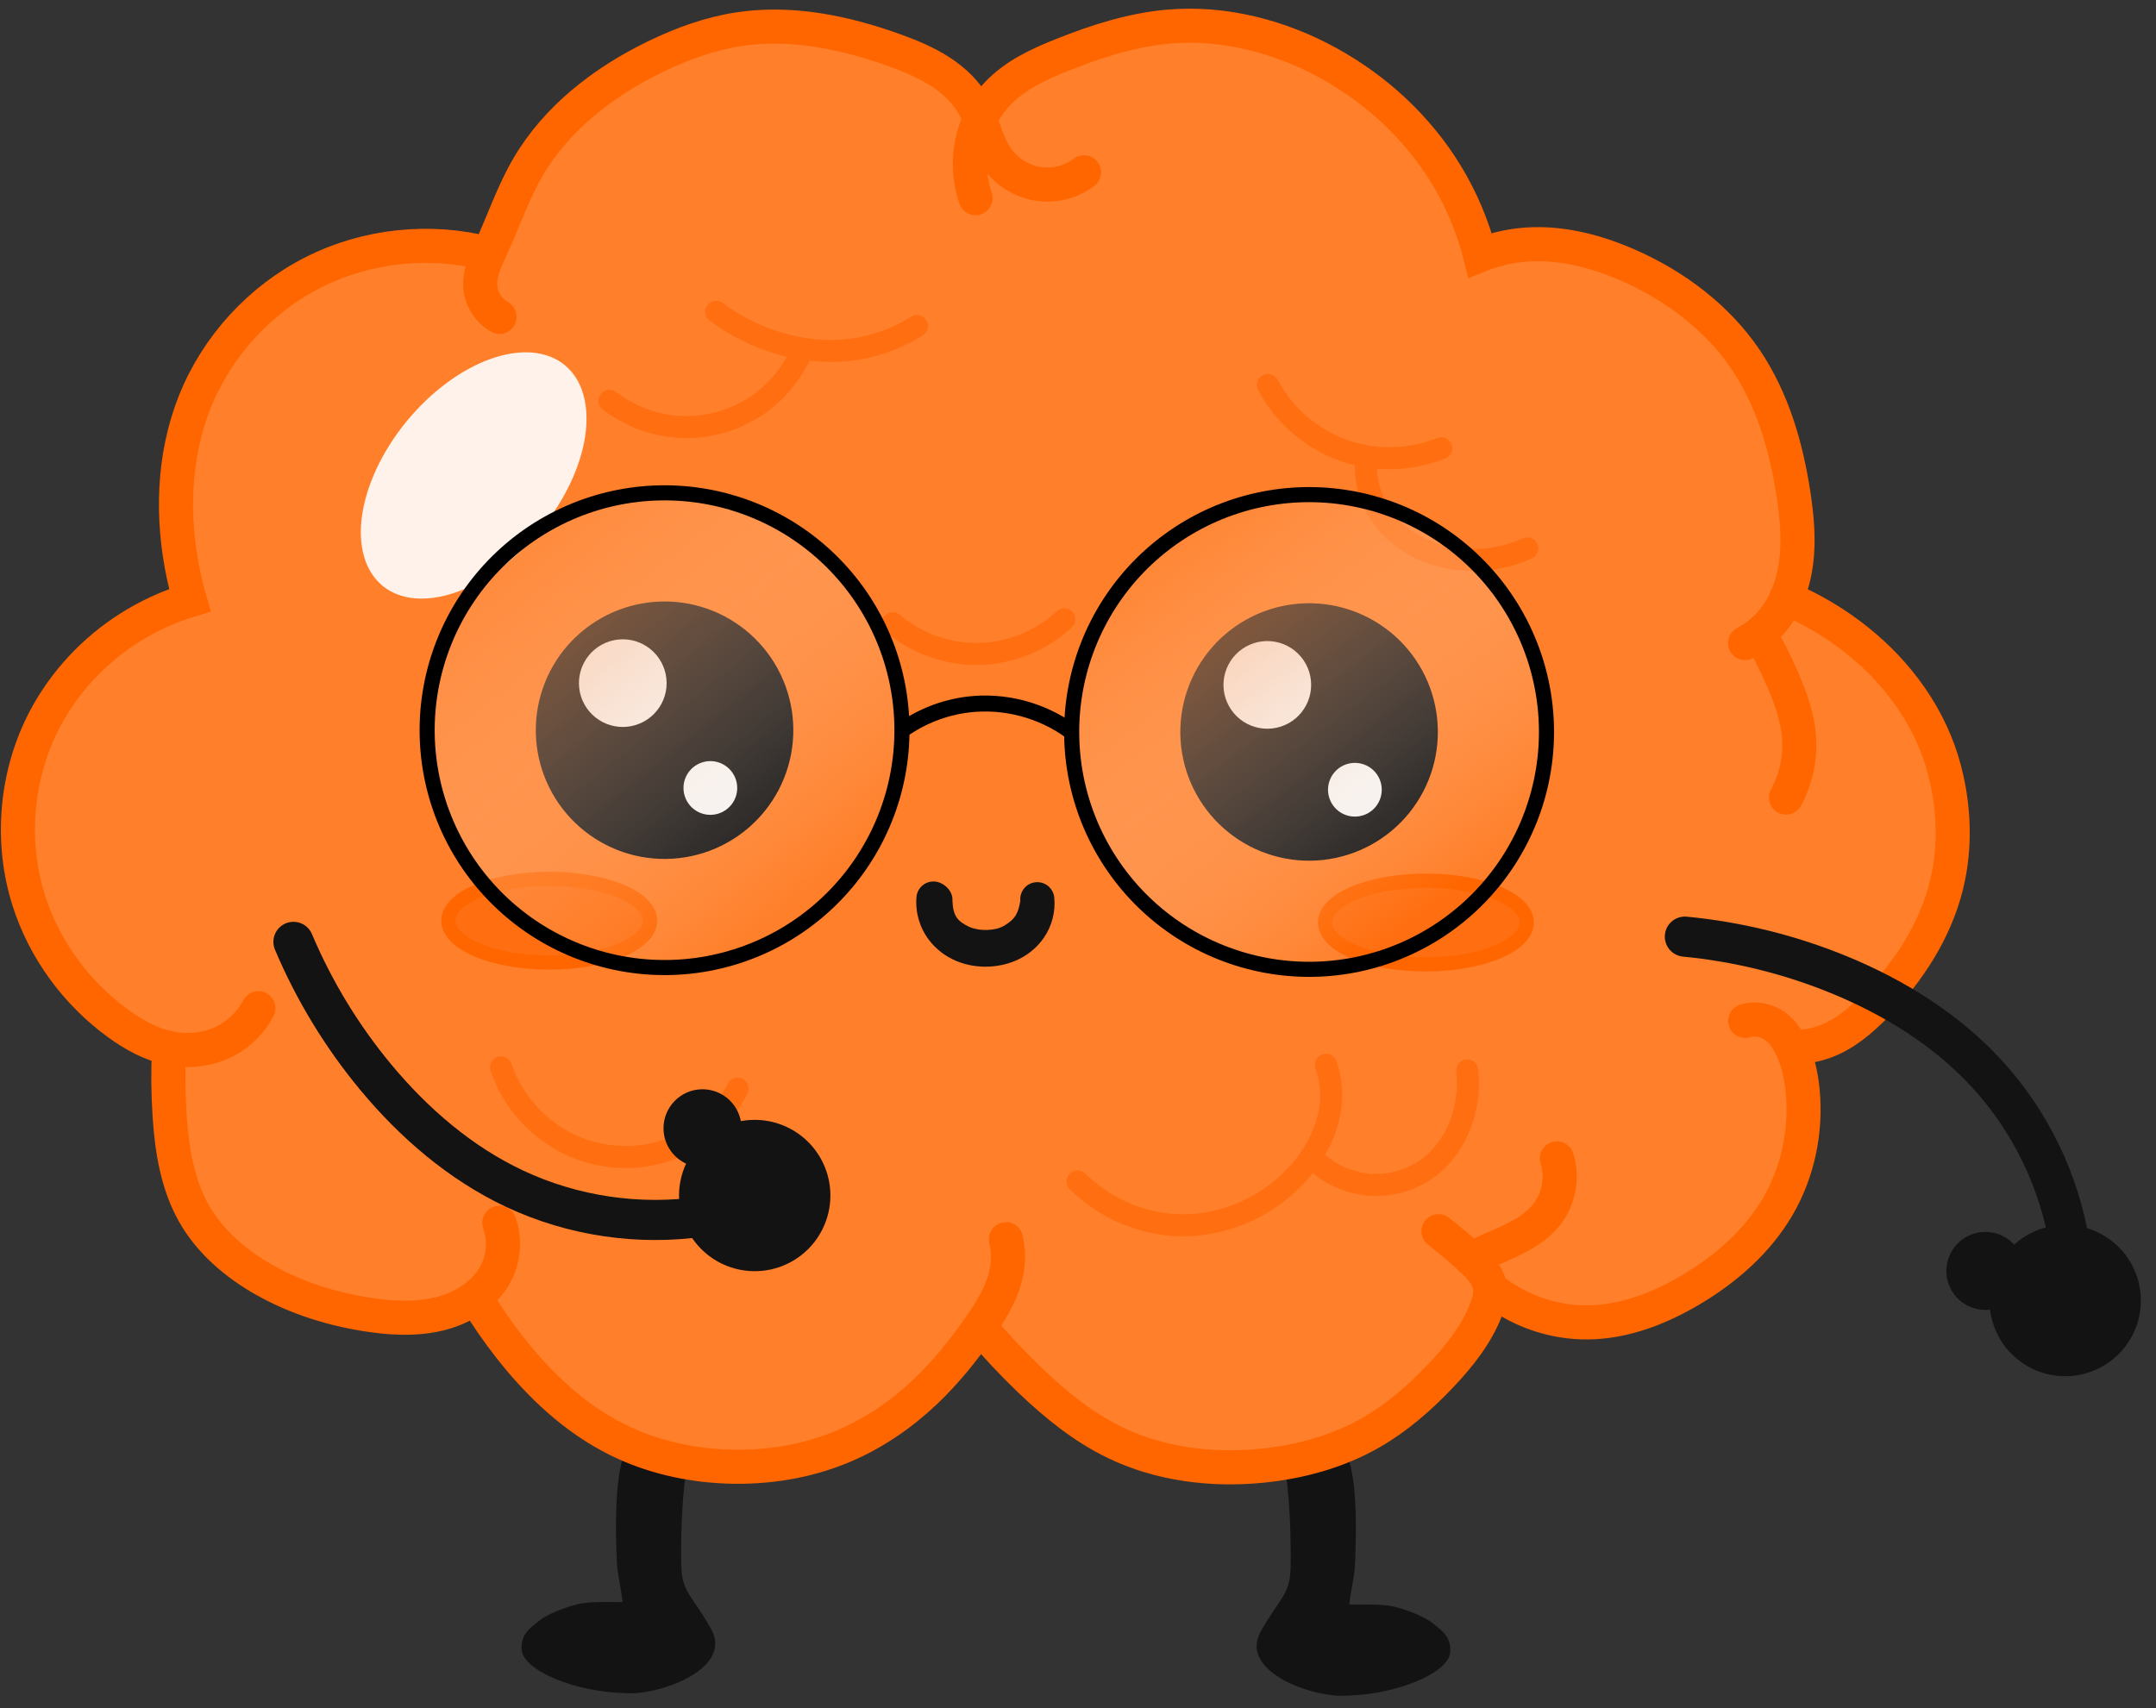 <svg width="135" height="107" viewBox="0 0 135 107" fill="none" xmlns="http://www.w3.org/2000/svg">
<rect x="0" y="0" width="135" height="107" fill="#333333" stroke="none"/>
<path d="M40.977 93.028C40.758 94.7 40.652 96.386 40.656 98.072C40.659 99.419 40.735 100.767 40.879 102.107C39.849 102.006 38.825 101.843 37.814 101.619C37.286 101.502 36.738 101.368 36.212 101.492C35.947 101.554 35.697 101.684 35.517 101.886C35.336 102.087 35.234 102.365 35.272 102.632C35.309 102.838 35.407 103.027 35.547 103.181C35.687 103.335 35.857 103.458 36.03 103.572C36.884 104.132 37.889 104.51 38.908 104.459C39.381 104.436 39.856 104.316 40.255 104.062C40.655 103.809 40.974 103.412 41.083 102.951C41.12 102.798 41.132 102.638 41.12 102.481" fill="#131313"/>
<path d="M39.458 90.538C38.401 91.401 38.536 96.197 38.641 98.077C38.679 98.629 38.951 99.789 38.974 100.341C37.831 100.334 36.869 100.302 36.14 100.481C35.547 100.627 34.372 101.025 33.75 101.514C33.185 101.958 32.574 102.39 32.668 103.348C32.793 104.634 36.007 105.967 39.084 106.04C41.109 106.232 45.849 104.61 44.57 102.103C43.365 99.931 42.704 99.778 42.66 98.063C42.619 96.473 42.698 93.213 43.073 91.595L39.458 90.538Z" fill="#131313"/>
<path d="M41.757 89.964C38.997 89.046 36.684 87.454 34.239 84.791C32.349 82.733 31.713 81.726 31.961 81.188C32.15 80.776 32.394 79.383 32.5 78.09C32.659 76.188 32.546 75.682 31.908 75.435C30.853 75.025 29.737 76.014 30.018 77.11C30.877 80.451 26.36 82.074 20.837 80.409C15.08 78.673 12.422 75.495 12.043 69.894C11.838 66.856 11.857 66.788 12.942 66.793C14.829 66.804 17.441 64.618 17.476 63.002C17.514 61.541 16.184 61.592 14.43 63.119C13.018 64.349 12.484 64.546 11.162 64.326C6.382 63.531 1.822 56.245 2.523 50.522C3.118 45.674 6.868 40.83 11.205 39.31C13.287 38.581 13.467 38.405 13.207 37.358C11.493 30.472 12.667 24.935 16.678 20.977C19.193 18.496 22.284 17.094 25.843 16.819C28.714 16.598 28.719 16.6 28.714 17.831C28.714 19.327 30.643 21.439 31.665 21.051C32.464 20.748 32.641 19.25 31.93 18.807C31.149 18.32 31.412 17.236 33.254 13.361C35.346 8.957 37.573 6.752 42.05 4.653C44.763 3.381 45.535 3.229 49.011 3.28C51.855 3.322 53.623 3.614 55.498 4.351C59.035 5.741 59.779 6.672 59.618 9.5C59.546 10.75 59.618 12.192 59.78 12.703C60.158 13.912 62.558 13.915 62.176 12.733C61.585 10.901 62.04 11.133 63.255 12.278C65.158 14.07 69.749 12.049 69.063 10.24C68.757 9.43 67.77 9.415 65.908 10.19C64.999 10.569 62.606 8.452 62.91 7.538C63.227 6.58 65.939 5.022 69.075 3.992C78.65 0.849 88.568 6.546 91.552 16.903C91.68 17.356 92.119 17.418 93.225 17.14C97.953 15.954 103.086 17.765 106.89 21.962C111.255 26.778 112.603 35.772 109.375 38.535C107.992 39.718 107.829 41.223 109.05 41.547C109.555 41.681 110.247 42.674 110.732 43.958C111.437 45.828 111.475 46.435 110.996 48.19C110.374 50.478 110.553 51.095 111.841 51.1C113.935 51.111 114.518 45.987 112.855 42.185C112.32 40.962 111.997 39.777 112.138 39.552C112.888 38.35 118.286 43.418 119.715 46.665C121.17 49.97 121.173 54.718 119.715 57.444C118.434 59.849 116.104 62.515 114.371 63.559C113.11 64.319 113.02 64.315 112.159 63.446C111.556 62.838 110.781 62.587 109.794 62.678C108.575 62.791 108.325 63.008 108.321 63.958C108.321 64.738 108.608 65.157 109.235 65.276C110.689 65.552 111.207 66.197 111.525 68.126C111.942 70.658 110.724 74.407 108.737 76.71C106.641 79.139 102.137 81.416 99.453 81.405C97.604 81.394 94.226 80.194 94.229 79.544C94.23 79.385 94.947 78.916 95.822 78.503C97.772 77.584 98.944 75.475 98.766 73.211C98.648 71.744 98.475 71.513 97.481 71.508C96.503 71.508 96.324 71.724 96.28 72.983C96.219 74.703 95.53 75.657 93.658 76.616C92.454 77.232 92.232 77.228 91.518 76.577C90.498 75.646 89.235 75.64 88.876 76.566C88.698 77.027 89.231 77.943 90.36 79.109L92.125 80.931L91.25 82.539C90.034 84.775 86.306 88.122 83.71 89.308C81.96 90.107 80.686 90.297 77.168 90.283C71.807 90.26 69.884 89.48 65.801 85.668C62.972 83.028 62.961 83.008 63.644 81.701C64.588 79.892 64.562 76.846 63.598 76.471C62.515 76.05 61.584 77.018 61.578 78.57C61.578 80.458 60.448 82.401 57.7 85.283C54.258 88.892 51.642 90.08 46.812 90.228C44.662 90.294 42.386 90.175 41.754 89.965L41.757 89.964ZM65.402 40.797C67.519 39.728 68.022 39.077 67.296 38.346C66.894 37.94 66.33 38.059 64.966 38.836C62.679 40.14 59.776 40.159 57.423 38.886C55.421 37.802 54.194 38.254 55.344 39.651C57.084 41.765 62.307 42.361 65.402 40.797V40.797ZM95.571 35.392C97.874 34.527 96.634 33.789 92.85 33.774C89.408 33.759 89.242 33.708 87.951 32.252C86.156 30.228 86.212 29.377 88.139 29.385C89.927 29.396 91.516 28.408 91.021 27.6C90.798 27.234 90.18 27.151 89.227 27.359C85.772 28.113 82.432 26.968 80.812 24.474C80.06 23.315 78.365 22.953 78.361 23.951C78.361 25.031 81.01 27.794 82.861 28.638C84.305 29.296 84.752 29.787 84.966 30.953C85.261 32.565 87.079 34.582 88.893 35.312C90.41 35.922 94.042 35.966 95.57 35.392L95.571 35.392ZM47.106 26.672C47.831 26.301 49.003 25.277 49.712 24.396C50.771 23.081 51.308 22.795 52.716 22.801C55.188 22.812 58.135 21.547 58.139 20.474C58.139 19.434 57.017 19.356 55.38 20.282C53.488 21.354 49.908 21.114 47.16 19.731C45.487 18.888 44.593 18.66 44.261 18.989C43.533 19.711 44.224 20.455 46.704 21.616L48.955 22.67L47.382 24.04C45.195 25.945 43.02 26.264 40.353 25.071C37.725 23.896 37.428 23.891 37.423 25.022C37.423 27.386 43.639 28.447 47.106 26.672V26.672Z" fill="#FF7F2A" stroke="#FF7F2A" stroke-width="1.851" stroke-linecap="round" stroke-linejoin="round"/>
<path d="M97.488 72.551C97.86 73.726 97.617 75.077 96.861 76.05C96.41 76.629 95.801 77.068 95.157 77.419C94.513 77.771 93.829 78.043 93.159 78.344C92.806 78.502 92.458 78.668 92.113 78.843" stroke="#FF6600" stroke-width="2.135" stroke-linecap="round"/>
<path d="M82.493 93.183C82.712 94.854 82.818 96.54 82.814 98.226C82.811 99.574 82.735 100.921 82.591 102.261C83.622 102.161 84.646 101.998 85.656 101.773C86.184 101.656 86.732 101.522 87.258 101.646C87.523 101.708 87.773 101.838 87.953 102.04C88.135 102.242 88.237 102.519 88.199 102.787C88.161 102.992 88.063 103.181 87.923 103.336C87.783 103.49 87.613 103.613 87.44 103.726C86.586 104.286 85.581 104.664 84.562 104.613C84.089 104.59 83.614 104.47 83.215 104.216C82.815 103.963 82.496 103.566 82.388 103.105C82.35 102.952 82.339 102.793 82.35 102.636" fill="#131313"/>
<path d="M84.012 90.693C85.069 91.556 84.934 96.353 84.829 98.233C84.791 98.784 84.519 99.944 84.496 100.496C85.639 100.489 86.601 100.457 87.33 100.637C87.923 100.782 89.098 101.18 89.72 101.67C90.285 102.113 90.896 102.546 90.802 103.503C90.677 104.789 87.463 106.122 84.386 106.195C82.361 106.388 77.621 104.766 78.9 102.259C80.105 100.086 80.766 99.934 80.81 98.218C80.851 96.628 80.772 93.369 80.397 91.75L84.012 90.693Z" fill="#131313"/>
<path d="M16.179 63.142C15.746 63.978 15.061 64.682 14.237 65.138C13.142 65.743 11.822 65.899 10.597 65.643C9.425 65.398 8.355 64.798 7.386 64.094C4.78 62.2 2.779 59.474 1.804 56.405C0.614 52.658 0.996 48.438 2.846 44.969C4.067 42.679 5.901 40.724 8.092 39.333C9.269 38.585 10.549 37.997 11.884 37.591C11.739 37.083 11.611 36.57 11.501 36.053C10.731 32.447 10.831 28.598 12.196 25.171C13.582 21.691 16.274 18.748 19.618 17.058C22.962 15.367 26.928 14.945 30.553 15.892M31.267 76.585C31.624 77.59 31.555 78.74 31.078 79.694C30.616 80.617 29.802 81.334 28.878 81.794C27.14 82.659 25.093 82.64 23.172 82.356C20.862 82.015 18.593 81.312 16.559 80.165C14.784 79.164 13.172 77.796 12.161 76.028C11.105 74.18 10.762 72.012 10.622 69.889C10.528 68.476 10.515 67.058 10.584 65.643M62.99 77.613C63.119 78.168 63.15 78.745 63.08 79.31C62.91 80.7 62.156 81.944 61.356 83.094C60.343 84.553 59.224 85.945 57.936 87.168C56.443 88.584 54.719 89.768 52.825 90.571C50.52 91.548 47.988 91.948 45.486 91.85C43.13 91.758 40.781 91.223 38.668 90.175C36.007 88.856 33.791 86.764 31.955 84.429C31.158 83.416 30.424 82.352 29.761 81.247M90.073 77.112C90.777 77.66 91.458 78.238 92.113 78.843C92.384 79.093 92.652 79.35 92.87 79.647C93.088 79.945 93.255 80.288 93.301 80.653C93.357 81.094 93.234 81.538 93.078 81.954C92.48 83.553 91.391 84.919 90.216 86.158C88.918 87.528 87.482 88.787 85.844 89.725C83.754 90.922 81.378 91.569 78.982 91.804C75.865 92.109 72.637 91.712 69.817 90.348C67.832 89.387 66.096 87.977 64.501 86.452C63.392 85.392 62.342 84.27 61.356 83.094M109.28 63.941C109.83 63.783 110.443 63.855 110.942 64.137C111.494 64.45 111.883 64.992 112.161 65.563C112.585 66.433 112.789 67.396 112.878 68.36C113.108 70.848 112.576 73.41 111.317 75.568C110.041 77.756 108.069 79.476 105.892 80.77C103.944 81.928 101.756 82.784 99.49 82.823C97.258 82.861 95.021 82.077 93.301 80.653M111.831 37.464C113.046 37.973 114.207 38.611 115.288 39.362C116.633 40.296 117.856 41.408 118.891 42.677C119.965 43.995 120.836 45.486 121.406 47.088C121.674 47.841 121.875 48.616 122.018 49.402C122.381 51.4 122.364 53.476 121.878 55.447C121.175 58.298 119.514 60.848 117.466 62.952C116.524 63.92 115.463 64.825 114.187 65.269C113.539 65.495 112.847 65.596 112.161 65.563M110.174 39.683C110.698 40.593 111.172 41.531 111.594 42.492C112.135 43.724 112.595 45.018 112.658 46.362C112.717 47.603 112.427 48.858 111.832 49.949M61.084 12.409C60.744 11.418 60.646 10.345 60.8 9.309C60.988 8.049 61.553 6.844 62.42 5.911C63.529 4.718 65.057 4.015 66.571 3.414C68.693 2.572 70.894 1.865 73.169 1.667C76.639 1.366 80.158 2.282 83.207 3.966C86.184 5.61 88.762 7.998 90.536 10.899C91.498 12.473 92.223 14.191 92.679 15.978C93.499 15.652 94.363 15.44 95.24 15.347C97.525 15.105 99.834 15.685 101.938 16.607C104.843 17.88 107.485 19.851 109.272 22.47C111.001 25.005 111.869 28.038 112.319 31.073C112.523 32.444 112.646 33.841 112.47 35.217C112.294 36.592 111.801 37.954 110.889 38.998C110.434 39.519 109.882 39.954 109.268 40.273M31.275 19.843C30.923 19.643 30.624 19.352 30.414 19.007C30.204 18.661 30.084 18.262 30.068 17.858C30.053 17.45 30.142 17.044 30.276 16.659C30.41 16.273 30.588 15.905 30.757 15.534C31.529 13.845 32.125 12.07 33.061 10.466C34.866 7.372 37.842 5.094 41.067 3.535C42.714 2.738 44.454 2.105 46.262 1.83C49.548 1.329 52.914 2.029 56.039 3.16C57.015 3.513 57.981 3.912 58.854 4.474C59.727 5.035 60.506 5.77 61.002 6.682C61.534 7.663 61.722 8.81 62.323 9.75C62.668 10.289 63.144 10.744 63.7 11.06C64.256 11.376 64.892 11.552 65.532 11.562C66.37 11.573 67.209 11.299 67.876 10.791" stroke="#FF6600" stroke-width="2.135" stroke-linecap="round"/>
<path d="M43.901 38.003C45.947 38.608 47.669 40 48.69 41.873C49.712 43.747 49.95 45.949 49.351 47.996C48.752 50.044 47.366 51.772 45.496 52.799C43.626 53.827 41.425 54.072 39.375 53.48C37.325 52.888 35.594 51.507 34.56 49.641C33.526 47.775 33.273 45.575 33.858 43.523C34.443 41.471 35.818 39.735 37.68 38.694C39.543 37.654 41.742 37.394 43.796 37.972" fill="#131313"/>
<path opacity="0.96" d="M39.774 40.153C40.471 40.359 41.058 40.833 41.406 41.471C41.754 42.109 41.835 42.859 41.631 43.556C41.427 44.253 40.955 44.841 40.318 45.191C39.681 45.541 38.932 45.625 38.234 45.423C37.536 45.221 36.947 44.752 36.595 44.116C36.242 43.48 36.156 42.731 36.356 42.033C36.555 41.334 37.022 40.743 37.657 40.389C38.291 40.034 39.04 39.946 39.739 40.143" fill="white"/>
<path opacity="0.96" d="M44.957 47.738C45.384 47.865 45.743 48.155 45.956 48.546C46.17 48.937 46.219 49.397 46.094 49.824C45.969 50.251 45.68 50.612 45.289 50.827C44.899 51.041 44.44 51.092 44.012 50.968C43.584 50.845 43.223 50.557 43.008 50.167C42.792 49.778 42.739 49.319 42.861 48.89C42.983 48.462 43.27 48.1 43.659 47.883C44.048 47.665 44.506 47.611 44.935 47.732" fill="white"/>
<path d="M61.91 60.541C61.229 60.567 60.533 60.46 59.879 60.186C59.223 59.912 58.632 59.475 58.181 58.887C57.591 58.116 57.308 57.161 57.384 56.193C57.43 55.606 57.942 55.167 58.529 55.211C59.115 55.257 59.681 55.814 59.637 56.401C59.674 57.387 59.965 57.708 60.709 58.059C61.045 58.2 61.431 58.26 61.823 58.243C62.197 58.228 62.569 58.158 62.864 57.985C63.612 57.547 63.758 57.153 63.889 56.421C63.832 55.834 64.263 55.312 64.848 55.255C65.438 55.198 65.961 55.632 66.015 56.222C66.098 57.104 65.871 57.984 65.373 58.717C64.973 59.305 64.431 59.757 63.822 60.061C63.216 60.363 62.556 60.514 61.91 60.541L61.91 60.541Z" fill="#131313"/>
<path d="M84.259 38.113C86.305 38.719 88.027 40.111 89.049 41.984C90.07 43.857 90.307 46.059 89.709 48.107C89.11 50.155 87.723 51.882 85.853 52.91C83.983 53.938 81.783 54.182 79.733 53.59C77.683 52.998 75.951 51.618 74.917 49.752C73.883 47.886 73.631 45.685 74.216 43.633C74.801 41.581 76.175 39.845 78.038 38.805C79.9 37.764 82.1 37.505 84.154 38.083" fill="#131313"/>
<path opacity="0.96" d="M80.134 40.263C80.83 40.47 81.416 40.944 81.764 41.581C82.112 42.219 82.193 42.969 81.989 43.666C81.785 44.364 81.313 44.952 80.676 45.302C80.04 45.651 79.291 45.735 78.593 45.533C77.895 45.332 77.305 44.862 76.953 44.226C76.601 43.591 76.515 42.842 76.714 42.143C76.913 41.444 77.381 40.853 78.015 40.499C78.649 40.145 79.398 40.056 80.098 40.253" fill="white"/>
<path opacity="0.96" d="M85.316 47.849C85.743 47.975 86.102 48.265 86.315 48.656C86.528 49.047 86.577 49.507 86.452 49.934C86.328 50.362 86.039 50.722 85.649 50.937C85.258 51.151 84.799 51.202 84.371 51.079C83.943 50.955 83.582 50.667 83.366 50.278C83.15 49.888 83.097 49.429 83.219 49.001C83.341 48.572 83.629 48.21 84.017 47.993C84.406 47.776 84.865 47.722 85.293 47.842" fill="white"/>
<path d="M105.5 58.663C108.802 58.979 112.057 59.782 115.126 61.038C118.597 62.458 121.861 64.484 124.4 67.242C127.131 70.209 128.963 73.993 129.595 77.975" stroke="#131313" stroke-width="2.513" stroke-linecap="round"/>
<path d="M123.622 77.257C123.002 77.44 122.48 77.862 122.17 78.43C121.861 78.997 121.789 79.664 121.97 80.285C122.152 80.905 122.572 81.429 123.138 81.74C123.705 82.051 124.372 82.126 124.993 81.946C125.614 81.767 126.138 81.349 126.452 80.783C126.765 80.218 126.841 79.551 126.664 78.929C126.487 78.308 126.07 77.782 125.506 77.466C124.942 77.151 124.275 77.073 123.653 77.248M127.968 76.912C126.765 77.268 125.753 78.086 125.153 79.187C124.552 80.288 124.413 81.582 124.765 82.785C125.117 83.989 125.931 85.004 127.03 85.608C128.129 86.212 129.423 86.356 130.628 86.008C131.832 85.66 132.85 84.849 133.458 83.752C134.066 82.655 134.214 81.362 133.87 80.156C133.526 78.95 132.718 77.93 131.624 77.318C130.529 76.707 129.236 76.554 128.029 76.894" fill="#131313"/>
<g style="mix-blend-mode:color-dodge" opacity="0.9">
<path d="M36.442 24.446C36.966 25.921 36.758 27.895 35.862 29.936C34.966 31.977 33.456 33.918 31.663 35.334C29.87 36.75 27.94 37.526 26.295 37.491C24.651 37.457 23.426 36.615 22.89 35.149C22.354 33.684 22.549 31.715 23.434 29.674C24.319 27.633 25.82 25.687 27.61 24.261C29.4 22.834 31.331 22.045 32.982 22.066C34.632 22.087 35.867 22.916 36.415 24.371" fill="white"/>
</g>
<path d="M38.166 25.101C39.44 26.09 41.025 26.673 42.637 26.744C44.242 26.814 45.865 26.378 47.218 25.512C48.572 24.646 49.648 23.355 50.256 21.868" stroke="#FF6F11" stroke-width="1.38" stroke-linecap="round"/>
<path d="M44.848 19.531C46.049 20.428 47.413 21.105 48.853 21.521C50.181 21.905 51.579 22.066 52.956 21.939C54.533 21.794 56.074 21.269 57.411 20.42" stroke="#FF6F11" stroke-width="1.38" stroke-linecap="round"/>
<path d="M79.391 24.109C80.346 25.923 81.97 27.374 83.88 28.118C85.904 28.907 88.23 28.891 90.243 28.073" stroke="#FF6F11" stroke-width="1.38" stroke-linecap="round"/>
<path d="M85.551 28.622C85.419 29.932 85.773 31.285 86.53 32.362C87.542 33.801 89.219 34.691 90.955 34.971C92.532 35.224 94.181 35.005 95.636 34.345" stroke="#FF6F11" stroke-width="1.38" stroke-linecap="round"/>
<path d="M55.902 39.036C57.297 40.224 59.106 40.915 60.937 40.96C63.023 41.011 65.118 40.214 66.643 38.789" stroke="#FF6F11" stroke-width="1.38" stroke-linecap="round"/>
<path d="M36.185 55.151C37.787 55.348 39.136 55.8 39.936 56.409C40.736 57.018 40.922 57.733 40.453 58.399C39.984 59.065 38.898 59.626 37.434 59.96C35.97 60.294 34.246 60.373 32.64 60.181C31.035 59.989 29.679 59.54 28.869 58.933C28.059 58.327 27.861 57.612 28.32 56.945C28.778 56.278 29.854 55.714 31.313 55.376C32.772 55.038 34.495 54.953 36.103 55.141" fill="#FF6F11"/>
<path d="M36.185 55.151C37.787 55.348 39.136 55.8 39.936 56.409C40.736 57.018 40.922 57.733 40.453 58.399C39.984 59.065 38.898 59.626 37.434 59.96C35.97 60.294 34.246 60.373 32.64 60.181C31.035 59.989 29.679 59.54 28.869 58.933C28.059 58.327 27.861 57.612 28.32 56.945C28.778 56.278 29.854 55.714 31.313 55.376C32.772 55.038 34.495 54.953 36.103 55.141" stroke="#FF6600" stroke-width="0.888" stroke-linecap="round" stroke-linejoin="round"/>
<path d="M91.075 55.265C92.677 55.462 94.026 55.914 94.826 56.523C95.626 57.132 95.812 57.847 95.343 58.513C94.874 59.179 93.788 59.74 92.324 60.074C90.859 60.408 89.135 60.488 87.53 60.295C85.925 60.103 84.568 59.654 83.758 59.048C82.949 58.441 82.751 57.726 83.209 57.059C83.667 56.392 84.744 55.828 86.203 55.49C87.662 55.152 89.384 55.067 90.993 55.255" fill="#FF6F11"/>
<path d="M91.075 55.265C92.677 55.462 94.026 55.914 94.826 56.523C95.626 57.132 95.812 57.847 95.343 58.513C94.874 59.179 93.788 59.74 92.324 60.074C90.859 60.408 89.135 60.488 87.53 60.295C85.925 60.103 84.568 59.654 83.758 59.048C82.949 58.441 82.751 57.726 83.209 57.059C83.667 56.392 84.744 55.828 86.203 55.49C87.662 55.152 89.384 55.067 90.993 55.255" stroke="#FF6600" stroke-width="0.888" stroke-linecap="round" stroke-linejoin="round"/>
<path d="M67.471 73.994C69.166 75.692 71.534 76.698 73.932 76.741C76.806 76.792 79.657 75.445 81.5 73.239C82.592 71.931 83.352 70.288 83.35 68.584C83.349 67.939 83.24 67.294 83.028 66.686" stroke="#FF6F11" stroke-width="1.38" stroke-linecap="round"/>
<path d="M82.104 72.439C83.036 73.442 84.349 74.082 85.713 74.197C87.112 74.316 88.554 73.879 89.64 72.989C90.451 72.323 91.054 71.424 91.434 70.446C91.852 69.368 92.004 68.189 91.873 67.04" stroke="#FF6F11" stroke-width="1.38" stroke-linecap="round"/>
<path d="M31.372 66.852C32.078 68.928 33.643 70.699 35.617 71.655C37.741 72.685 40.325 72.747 42.471 71.763C44.062 71.034 45.394 69.751 46.18 68.187" stroke="#FF6F11" stroke-width="1.38" stroke-linecap="round"/>
<path d="M86.19 31.59C89.962 32.707 93.137 35.274 95.02 38.727C96.904 42.181 97.342 46.241 96.237 50.017C95.133 53.792 92.577 56.977 89.13 58.872C85.682 60.767 81.625 61.218 77.846 60.126C74.066 59.035 70.873 56.49 68.966 53.049C67.059 49.608 66.595 45.551 67.673 41.768C68.752 37.985 71.286 34.784 74.72 32.866C78.155 30.947 82.21 30.469 85.997 31.535" fill="url(#paint0_linear_101_1364)"/>
<path d="M86.19 31.59C89.962 32.707 93.137 35.274 95.02 38.727C96.904 42.181 97.342 46.241 96.237 50.017C95.133 53.792 92.577 56.977 89.13 58.872C85.682 60.767 81.625 61.218 77.846 60.126C74.066 59.035 70.873 56.49 68.966 53.049C67.059 49.608 66.595 45.551 67.673 41.768C68.752 37.985 71.286 34.784 74.72 32.866C78.155 30.947 82.21 30.469 85.997 31.535" stroke="black" stroke-width="0.945" stroke-linecap="round" stroke-linejoin="round"/>
<path d="M45.832 31.479C49.605 32.596 52.78 35.162 54.663 38.616C56.546 42.07 56.984 46.129 55.88 49.905C54.776 53.681 52.22 56.865 48.772 58.761C45.325 60.656 41.267 61.107 37.487 60.015C33.708 58.924 30.515 56.379 28.609 52.938C26.702 49.497 26.237 45.44 27.316 41.657C28.395 37.874 30.929 34.672 34.364 32.754C37.798 30.836 41.853 30.357 45.64 31.423" fill="url(#paint1_linear_101_1364)"/>
<path d="M45.832 31.479C49.605 32.596 52.78 35.162 54.663 38.616C56.546 42.07 56.984 46.129 55.88 49.905C54.776 53.681 52.22 56.865 48.772 58.761C45.325 60.656 41.267 61.107 37.487 60.015C33.708 58.924 30.515 56.379 28.609 52.938C26.702 49.497 26.237 45.44 27.316 41.657C28.395 37.874 30.929 34.672 34.364 32.754C37.798 30.836 41.853 30.357 45.64 31.423" stroke="black" stroke-width="0.945" stroke-linecap="round" stroke-linejoin="round"/>
<path d="M56.477 45.733C57.691 44.869 59.121 44.312 60.6 44.128C62.88 43.845 65.26 44.473 67.103 45.844" stroke="black" stroke-width="1"/>
<path d="M18.375 58.991C19.666 62.046 21.408 64.911 23.526 67.463C25.921 70.348 28.832 72.855 32.225 74.451C35.874 76.167 40.033 76.78 44.021 76.189" stroke="#131313" stroke-width="2.513" stroke-linecap="round"/>
<path d="M41.546 70.706C41.535 70.059 41.781 69.435 42.23 68.969C42.678 68.504 43.293 68.235 43.939 68.222C44.586 68.209 45.211 68.454 45.678 68.901C46.145 69.348 46.415 69.962 46.431 70.608C46.446 71.254 46.204 71.88 45.758 72.349C45.313 72.817 44.7 73.09 44.053 73.107C43.407 73.124 42.781 72.884 42.311 72.441C41.841 71.997 41.566 71.385 41.547 70.738M42.519 74.956C42.499 73.702 42.976 72.49 43.846 71.588C44.716 70.685 45.909 70.164 47.163 70.139C48.417 70.114 49.629 70.587 50.535 71.454C51.441 72.321 51.966 73.513 51.995 74.766C52.024 76.02 51.555 77.234 50.691 78.143C49.827 79.051 48.638 79.581 47.384 79.614C46.131 79.648 44.915 79.183 44.003 78.321C43.092 77.46 42.559 76.273 42.521 75.02" fill="#131313"/>
<defs>
<linearGradient id="paint0_linear_101_1364" x1="67.945" y1="27.163" x2="90.004" y2="56.458" gradientUnits="userSpaceOnUse">
<stop stop-color="#FF6600" stop-opacity="0.8"/>
<stop offset="1" stop-color="white" stop-opacity="0"/>
</linearGradient>
<linearGradient id="paint1_linear_101_1364" x1="24.809" y1="25.526" x2="49.705" y2="56.692" gradientUnits="userSpaceOnUse">
<stop stop-color="#FF6600" stop-opacity="0.8"/>
<stop offset="1" stop-color="white" stop-opacity="0"/>
</linearGradient>
</defs>
</svg>
